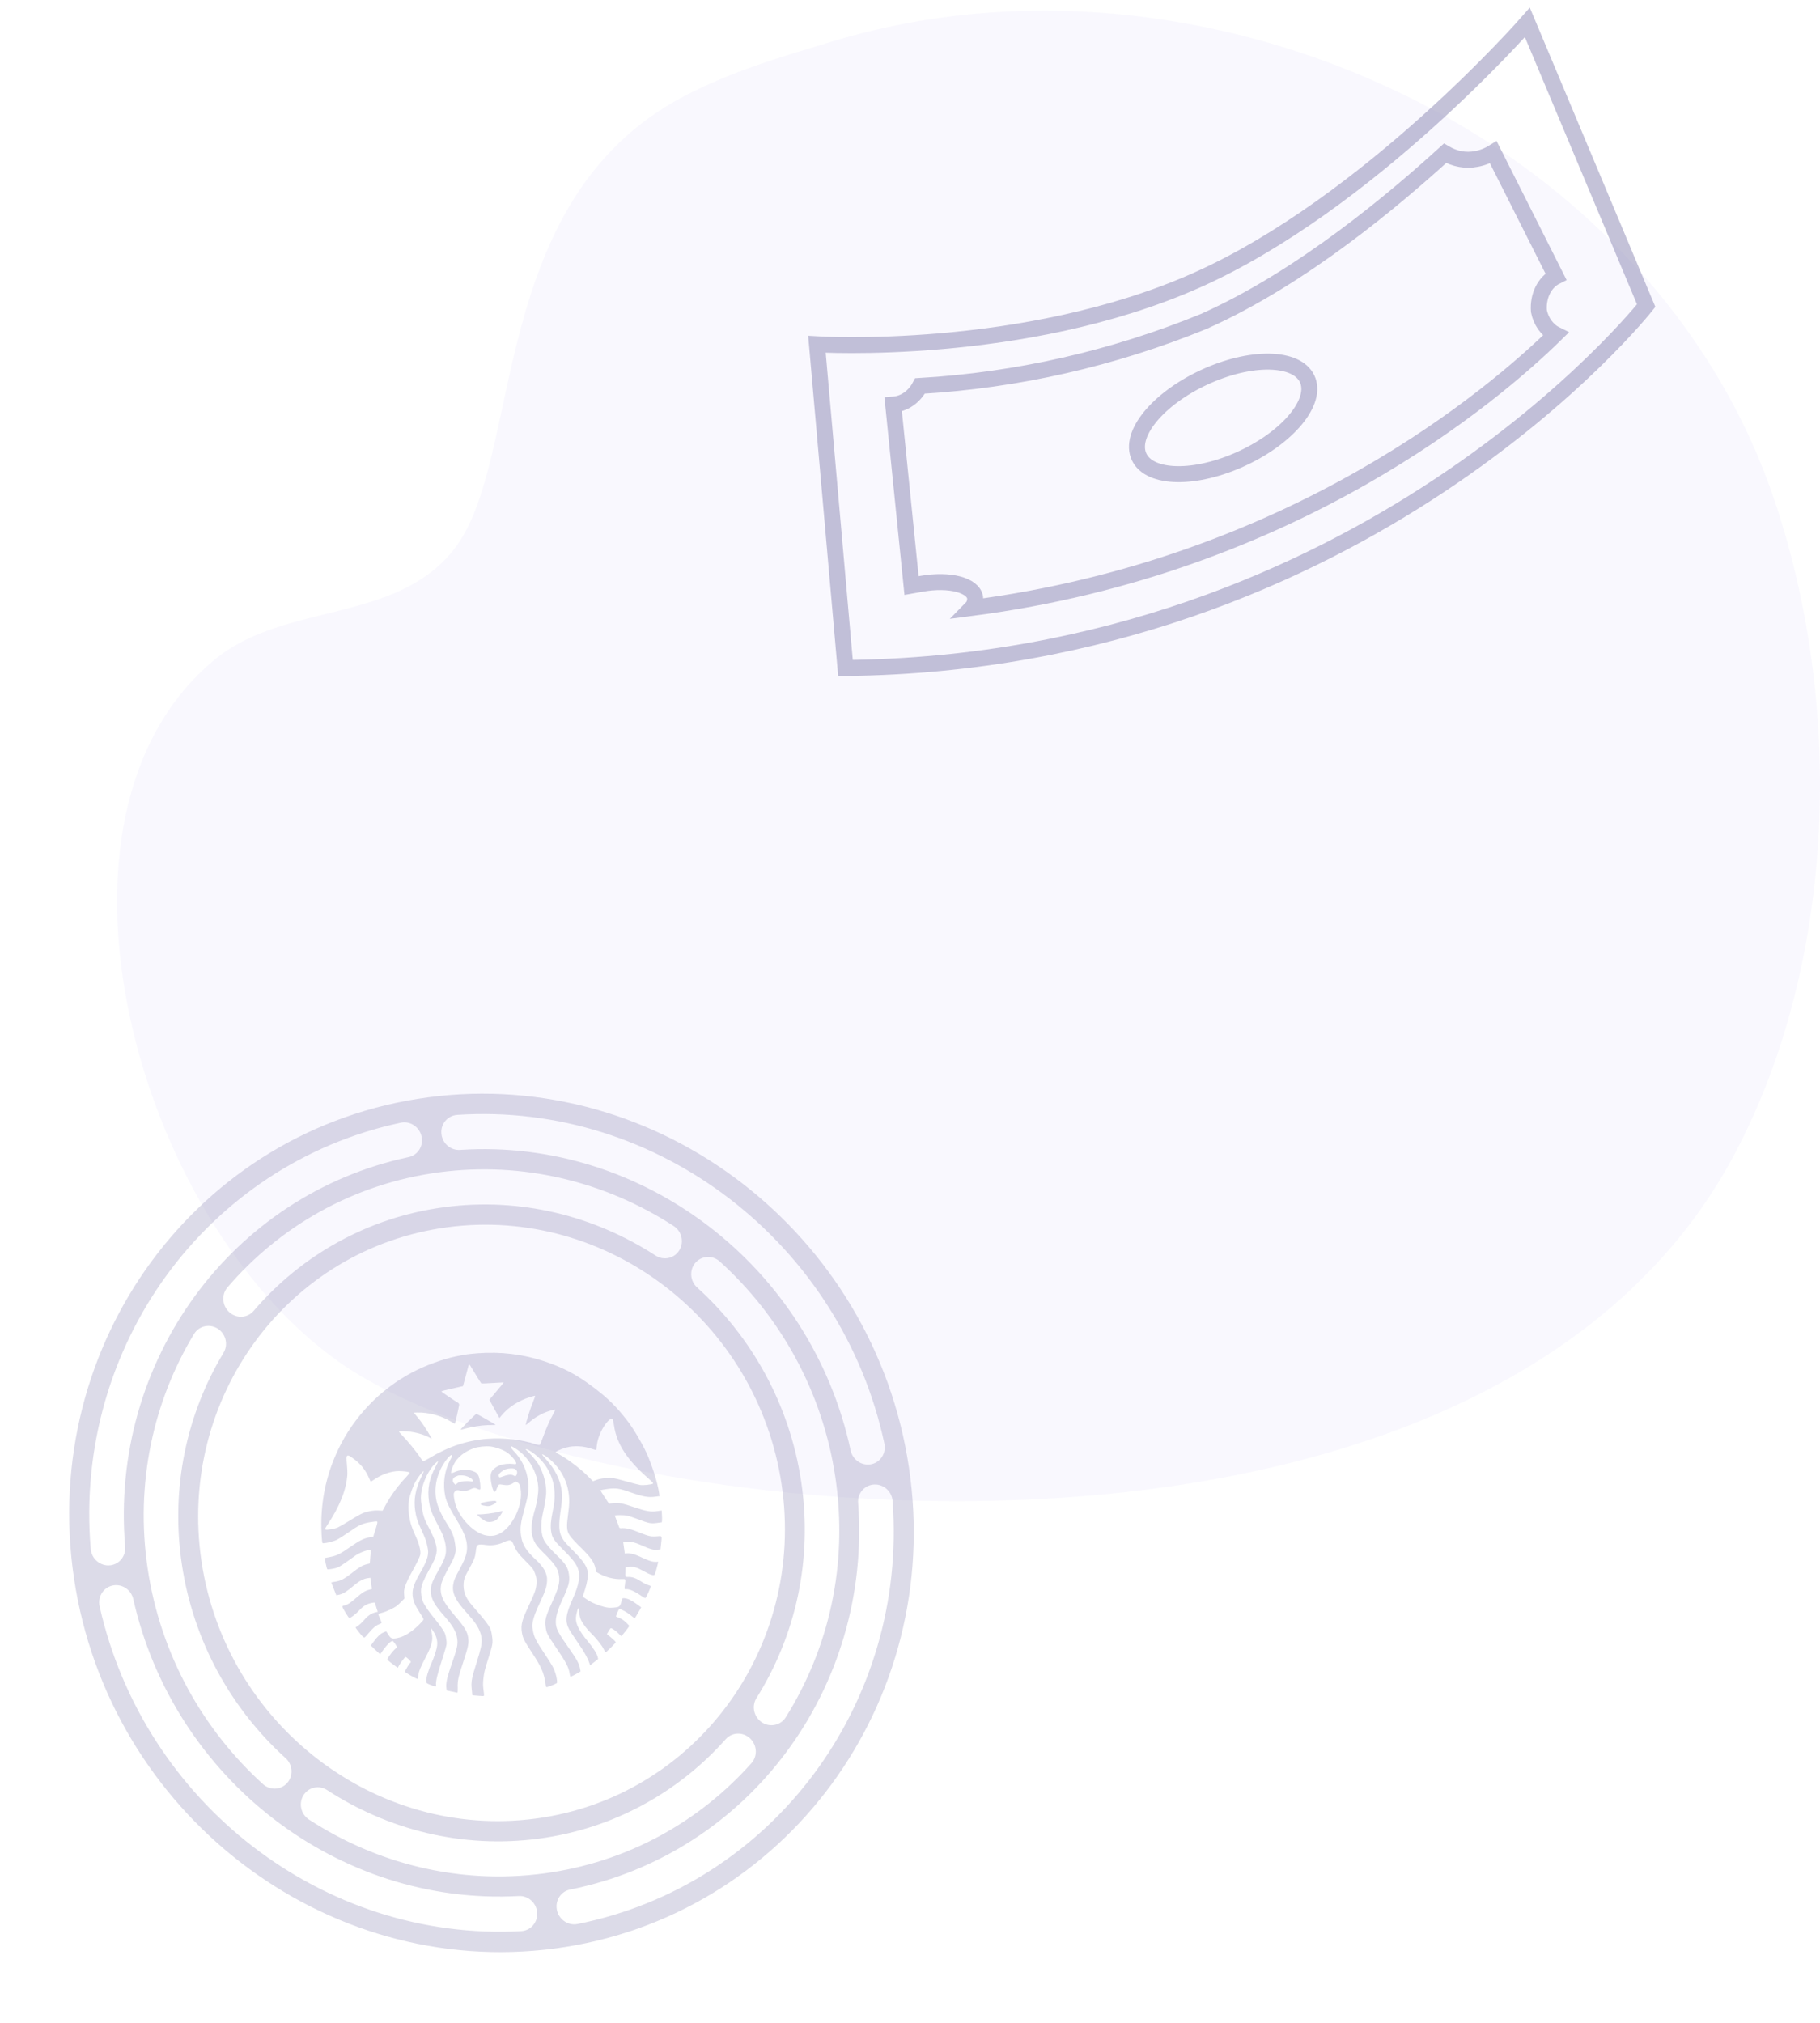 <svg width="171" height="190" viewBox="0 0 171 190" fill="none" xmlns="http://www.w3.org/2000/svg">
<path opacity="0.03" d="M163.011 108.332C172.592 90.211 173.247 66.065 166.624 46.708C160.929 30.043 148.253 17.326 133.615 9.759C116.63 0.979 96.387 -1.634 78.148 3.908C73.356 5.365 68.686 6.701 64.165 9.097C45.635 18.915 49.221 43.108 42.711 51.525C37.239 58.606 26.782 56.519 20.186 61.945C2.409 76.595 12.7 114.329 31.781 127.872C53.997 143.642 139.283 153.204 163.011 108.332Z" fill="#3E1BDB"/>
<g opacity="0.5">
<path d="M143.506 2.107L154.67 28.707C154.67 28.707 128.227 62.229 79.438 62.746L76.757 32.341C76.757 32.341 96.135 33.541 112.358 26.354C128.582 19.168 143.506 2.107 143.506 2.107Z" stroke="#8A86B2" stroke-width="1.5" stroke-miterlimit="10"/>
<path d="M144.589 29.226C144.534 28.533 144.658 27.85 144.944 27.269C145.229 26.688 145.663 26.236 146.187 25.974L140.31 14.307C139.808 14.621 139.261 14.832 138.691 14.932C137.714 15.124 136.691 14.937 135.769 14.398C131.149 18.602 122.397 26.053 113.089 30.196C104.559 33.676 95.592 35.713 86.44 36.251C86.172 36.76 85.805 37.182 85.369 37.486C84.933 37.789 84.437 37.966 83.921 38.002L85.645 55.001C85.957 54.946 86.282 54.889 86.607 54.831C89.207 54.373 91.413 54.952 91.617 56.111C91.634 56.3 91.613 56.487 91.558 56.66C91.502 56.832 91.413 56.984 91.296 57.103C121.657 53.17 140.53 36.914 146.152 31.403C145.769 31.212 145.425 30.912 145.152 30.532C144.879 30.152 144.686 29.703 144.589 29.226V29.226ZM116.326 43.232C111.921 45.154 107.725 44.926 106.948 42.722C106.171 40.519 109.109 37.193 113.515 35.27C117.92 33.347 122.116 33.576 122.893 35.779C123.67 37.982 120.732 41.309 116.326 43.232Z" stroke="#8A86B2" stroke-width="1.5" stroke-miterlimit="10"/>
</g>
<g opacity="0.3">
<path d="M40.224 103.069C18.598 105.937 3.67 126.2 6.953 148.246C10.235 170.286 30.505 185.887 52.131 183.019C73.757 180.151 88.684 159.881 85.402 137.841C82.119 115.795 61.857 100.199 40.224 103.069ZM42.955 104.719C61.803 103.47 79.045 116.735 83.092 135.59C83.294 136.525 82.674 137.428 81.748 137.55C80.903 137.662 80.107 137.088 79.924 136.241C76.23 118.993 60.459 106.86 43.219 108.012C42.371 108.066 41.612 107.443 41.484 106.581C41.337 105.639 42.015 104.786 42.955 104.719ZM18.932 146.657C16.651 131.344 27.022 117.263 42.048 115.27C57.074 113.277 71.155 124.115 73.436 139.429C75.716 154.742 65.346 168.823 50.32 170.816C35.288 172.81 21.212 161.971 18.932 146.657ZM27.078 167.354C26.513 168.121 25.414 168.222 24.701 167.573C19.072 162.467 15.081 155.432 13.875 147.335C12.684 139.338 14.404 131.629 18.224 125.302C18.719 124.486 19.809 124.29 20.576 124.881C21.251 125.4 21.436 126.344 21.002 127.062C17.561 132.762 16.011 139.711 17.083 146.915C18.17 154.214 21.768 160.551 26.843 165.148C27.468 165.712 27.574 166.673 27.078 167.354ZM71.077 159.492C74.713 153.708 76.382 146.583 75.28 139.184C74.192 131.879 70.586 125.53 65.498 120.929C64.864 120.353 64.759 119.392 65.255 118.711C65.82 117.944 66.919 117.843 67.632 118.492C73.274 123.603 77.28 130.649 78.487 138.758C79.71 146.968 77.862 154.874 73.825 161.301C73.322 162.105 72.241 162.287 71.481 161.702C70.805 161.17 70.624 160.213 71.077 159.492ZM63.298 115.156C64.105 115.678 64.315 116.791 63.749 117.552C63.252 118.227 62.315 118.396 61.598 117.933C55.868 114.219 48.916 112.436 41.761 113.385C34.501 114.348 28.264 117.957 23.832 123.128C23.28 123.772 22.324 123.86 21.642 123.335C20.882 122.75 20.754 121.639 21.371 120.923C26.29 115.18 33.211 111.179 41.273 110.109C49.219 109.062 56.942 111.038 63.298 115.156ZM37.655 105.454C38.575 105.255 39.489 105.903 39.632 106.859C39.758 107.708 39.222 108.503 38.4 108.683C21.712 112.229 10.293 127.886 11.759 145.288C11.83 146.151 11.233 146.909 10.388 147.021C9.456 147.145 8.602 146.438 8.524 145.487C6.922 126.454 19.414 109.342 37.655 105.454ZM48.969 181.387C30.419 182.399 13.523 169.382 9.359 150.883C9.149 149.942 9.762 149.028 10.699 148.903C11.538 148.792 12.332 149.353 12.521 150.194C16.331 167.119 31.784 179.019 48.742 178.09C49.584 178.042 50.332 178.668 50.459 179.523C50.595 180.479 49.912 181.339 48.969 181.387ZM29.035 170.908C28.228 170.387 28.019 169.28 28.584 168.513C29.081 167.838 30.018 167.669 30.736 168.138C36.468 171.865 43.433 173.653 50.601 172.702C57.669 171.765 63.768 168.321 68.181 163.364C68.736 162.739 69.674 162.659 70.349 163.179C71.116 163.769 71.24 164.894 70.603 165.607C65.711 171.108 58.94 174.93 51.094 175.97C43.124 177.027 35.394 175.046 29.035 170.908ZM54.266 180.716C53.35 180.902 52.448 180.252 52.308 179.309C52.18 178.448 52.728 177.651 53.558 177.483C70.344 174.129 81.914 158.555 80.625 141.161C80.561 140.304 81.16 139.558 81.999 139.447C82.937 139.322 83.798 140.035 83.866 141C85.27 160.02 72.62 177.038 54.266 180.716Z" fill="#8A86B2"/>
<path fill-rule="evenodd" clip-rule="evenodd" d="M42.834 127.402C41.597 127.658 40.004 128.238 38.776 128.88C35.733 130.47 33.241 133.066 31.754 136.194C30.768 138.27 30.253 140.444 30.191 142.79C30.171 143.583 30.234 144.856 30.298 144.934C30.364 145.013 31.261 144.815 31.624 144.64C31.801 144.556 32.278 144.256 32.683 143.974C33.736 143.241 34.012 143.109 34.75 142.98C35.098 142.919 35.381 142.891 35.425 142.913C35.489 142.945 35.465 143.068 35.283 143.651L35.065 144.35L34.749 144.396C34.229 144.472 33.782 144.691 32.924 145.291C31.96 145.964 31.65 146.118 30.997 146.247L30.501 146.344L30.603 146.846C30.659 147.122 30.72 147.366 30.738 147.388C30.793 147.454 31.498 147.332 31.768 147.21C31.906 147.148 32.289 146.901 32.62 146.662C32.95 146.423 33.32 146.16 33.441 146.077C33.73 145.879 34.295 145.648 34.593 145.606C34.869 145.567 34.85 145.492 34.782 146.352L34.742 146.857L34.444 146.928C34.06 147.019 33.751 147.204 33.036 147.766C32.351 148.304 31.983 148.494 31.484 148.564C31.288 148.591 31.13 148.624 31.131 148.636C31.136 148.668 31.436 149.449 31.527 149.664L31.603 149.846L31.904 149.774C32.261 149.689 32.584 149.486 33.233 148.936C33.742 148.505 34.144 148.289 34.537 148.233L34.797 148.197L34.871 148.723L34.945 149.25L34.684 149.319C34.3 149.42 34.035 149.584 33.506 150.049C32.944 150.543 32.686 150.712 32.366 150.797C32.088 150.87 32.08 150.823 32.484 151.506C32.63 151.754 32.779 151.964 32.815 151.972C32.92 151.997 33.412 151.629 33.721 151.295C34.128 150.856 34.419 150.671 34.857 150.575C35.147 150.512 35.22 150.509 35.229 150.563C35.235 150.6 35.296 150.801 35.364 151.009C35.433 151.217 35.489 151.389 35.49 151.393C35.491 151.396 35.38 151.424 35.242 151.455C34.89 151.535 34.546 151.774 34.204 152.177C34.042 152.368 33.798 152.597 33.663 152.688C33.527 152.778 33.41 152.858 33.403 152.867C33.386 152.886 33.987 153.645 34.097 153.744C34.143 153.786 34.207 153.815 34.241 153.811C34.274 153.806 34.435 153.64 34.597 153.441C34.983 152.969 35.298 152.693 35.584 152.577C35.712 152.525 35.83 152.468 35.846 152.451C35.863 152.433 35.798 152.244 35.702 152.03C35.606 151.815 35.535 151.623 35.545 151.602C35.554 151.581 35.706 151.529 35.883 151.487C36.265 151.397 36.998 151.054 37.276 150.836C37.386 150.75 37.594 150.56 37.739 150.413L38.002 150.145L37.971 149.766C37.944 149.443 37.961 149.321 38.086 148.941C38.166 148.696 38.393 148.207 38.591 147.854C39.168 146.821 39.467 146.203 39.494 145.983C39.538 145.638 39.373 144.981 39.093 144.381C38.702 143.542 38.532 143.016 38.439 142.361C38.351 141.729 38.349 141.367 38.434 140.865C38.518 140.369 38.812 139.556 39.063 139.126C39.309 138.706 39.768 138.12 39.8 138.185C39.812 138.208 39.697 138.489 39.547 138.809C39.028 139.91 38.863 140.839 39.005 141.851C39.096 142.496 39.213 142.873 39.54 143.576C39.932 144.42 40.06 144.767 40.155 145.25C40.236 145.66 40.243 145.792 40.197 146.087C40.141 146.452 39.885 147.046 39.51 147.683C38.915 148.692 38.718 149.262 38.767 149.838C38.812 150.375 38.972 150.764 39.432 151.459C39.641 151.774 39.804 152.068 39.794 152.111C39.762 152.25 39.106 152.898 38.702 153.19C38.149 153.59 37.782 153.768 37.322 153.86C36.828 153.96 36.725 153.918 36.475 153.518C36.374 153.357 36.286 153.227 36.278 153.228C36.271 153.23 36.155 153.277 36.022 153.334C35.736 153.455 35.468 153.709 35.106 154.201L34.843 154.559L35.145 154.854C35.312 155.016 35.509 155.199 35.583 155.261L35.718 155.374L36.074 154.886C36.388 154.455 36.703 154.161 36.882 154.133C36.955 154.121 37.362 154.721 37.302 154.751C37.079 154.863 36.517 155.543 36.408 155.835C36.383 155.9 36.487 156 36.874 156.288L37.371 156.657L37.472 156.47C37.636 156.167 38.03 155.651 38.105 155.64C38.178 155.63 38.593 156.013 38.605 156.101C38.609 156.129 38.583 156.167 38.548 156.187C38.47 156.231 38.038 156.95 38.048 157.021C38.059 157.1 39.209 157.751 39.243 157.697C39.249 157.686 39.278 157.518 39.307 157.322C39.365 156.941 39.491 156.636 39.991 155.672C40.585 154.526 40.7 154.057 40.561 153.358C40.515 153.125 40.486 152.933 40.498 152.931C40.509 152.93 40.616 153.079 40.736 153.262C41.011 153.681 41.12 154.108 41.07 154.566C41.031 154.92 40.8 155.644 40.554 156.185C40.228 156.902 40.005 157.682 40.046 157.962C40.064 158.09 40.107 158.124 40.412 158.245C40.602 158.321 40.81 158.389 40.873 158.396C40.976 158.407 40.987 158.392 40.967 158.253C40.926 157.96 41.115 157.169 41.524 155.926C41.749 155.242 41.943 154.574 41.956 154.443C41.969 154.31 41.944 154.023 41.9 153.795C41.827 153.415 41.797 153.351 41.474 152.88C41.284 152.601 40.99 152.215 40.821 152.021C40.383 151.518 39.842 150.723 39.725 150.41C39.599 150.073 39.531 149.6 39.563 149.279C39.602 148.878 39.81 148.37 40.299 147.484C40.822 146.537 40.924 146.307 41.001 145.906C41.114 145.314 40.905 144.631 40.221 143.36C39.873 142.712 39.738 142.294 39.624 141.514C39.516 140.774 39.517 140.537 39.628 139.931C39.779 139.116 40.307 138.049 40.812 137.542C41.221 137.131 41.249 137.165 40.954 137.708C40.324 138.864 40.136 139.838 40.308 141.047C40.394 141.653 40.541 142.078 40.908 142.791C41.059 143.082 41.283 143.518 41.407 143.759C41.84 144.605 42.005 145.499 41.839 146.117C41.736 146.505 41.583 146.828 41.133 147.612C40.549 148.629 40.41 149.084 40.495 149.694C40.581 150.307 40.886 150.82 41.737 151.783C42.517 152.665 42.865 153.261 42.949 153.86C43.04 154.506 42.991 154.719 42.292 156.732C42.006 157.555 41.886 158.161 41.937 158.522L41.974 158.778L42.441 158.882C42.699 158.939 42.933 158.99 42.962 158.995C42.994 159.002 43.01 158.817 43.002 158.524C42.985 157.84 43.048 157.548 43.532 156.088C43.987 154.718 44.063 154.337 43.988 153.825C43.902 153.235 43.654 152.828 42.712 151.736C41.568 150.408 41.28 149.736 41.457 148.811C41.517 148.496 41.833 147.819 42.333 146.934C42.543 146.562 42.688 146.231 42.749 145.985C42.837 145.633 42.838 145.568 42.755 145.003C42.652 144.295 42.493 143.904 41.98 143.095C41.313 142.044 40.99 141.225 40.931 140.439C40.869 139.602 41.001 138.871 41.358 138.082C41.66 137.413 42.286 136.598 42.445 136.668C42.511 136.698 42.473 136.81 42.256 137.215C41.756 138.149 41.593 139.411 41.829 140.52C41.958 141.128 42.19 141.594 43.188 143.242C43.498 143.753 43.791 144.496 43.849 144.918C43.957 145.694 43.814 146.234 43.212 147.333C42.744 148.187 42.638 148.445 42.573 148.88C42.471 149.574 42.763 150.239 43.586 151.183C43.8 151.427 44.112 151.786 44.28 151.98C44.891 152.682 45.218 153.353 45.253 153.975C45.279 154.444 45.186 154.869 44.771 156.186C44.303 157.669 44.251 157.959 44.323 158.672L44.379 159.233L44.869 159.275C45.139 159.297 45.392 159.311 45.432 159.306C45.492 159.297 45.492 159.201 45.432 158.75C45.376 158.331 45.373 158.086 45.416 157.698C45.486 157.064 45.525 156.904 45.887 155.757C46.303 154.441 46.322 154.325 46.233 153.682C46.179 153.294 46.127 153.085 46.039 152.914C45.884 152.611 45.444 152.042 44.767 151.27C44.111 150.522 43.972 150.337 43.781 149.952C43.502 149.391 43.476 148.583 43.72 148.037C43.767 147.931 43.96 147.568 44.148 147.229C44.548 146.509 44.647 146.244 44.702 145.739C44.779 145.03 44.812 145.01 45.743 145.126C46.253 145.189 46.846 145.089 47.324 144.859C47.704 144.676 47.938 144.64 48.064 144.747C48.117 144.791 48.228 144.991 48.309 145.19C48.515 145.692 48.684 145.92 49.367 146.61C50.047 147.298 50.091 147.354 50.25 147.74C50.397 148.095 50.441 148.404 50.403 148.817C50.361 149.285 50.224 149.676 49.756 150.658C49.045 152.155 48.926 152.583 49.028 153.289C49.106 153.836 49.244 154.117 49.983 155.231C50.827 156.503 51.107 157.13 51.234 158.033C51.286 158.4 51.311 158.479 51.37 158.471C51.542 158.447 52.304 158.132 52.33 158.074C52.37 157.984 52.3 157.529 52.19 157.173C52.045 156.702 51.868 156.383 51.199 155.381C50.362 154.13 50.193 153.8 50.077 153.191C50 152.784 49.995 152.66 50.046 152.386C50.139 151.889 50.308 151.432 50.736 150.516C51.271 149.372 51.389 148.996 51.402 148.396C51.416 147.792 51.075 147.173 50.373 146.527C49.429 145.658 49.071 145.079 48.952 144.232C48.85 143.505 48.917 143.011 49.309 141.61C49.708 140.186 49.75 139.619 49.531 138.633C49.338 137.763 48.922 136.982 48.314 136.344C48.016 136.032 47.935 135.872 48.066 135.854C48.093 135.85 48.287 135.959 48.498 136.096C49.684 136.864 50.523 138.341 50.576 139.752C50.593 140.231 50.465 141.101 50.289 141.695C49.904 142.994 49.843 143.822 50.083 144.492C50.252 144.961 50.466 145.263 51.013 145.8C52.14 146.907 52.428 147.326 52.521 147.997C52.615 148.674 52.485 149.16 51.819 150.621C51.271 151.824 51.181 152.176 51.264 152.802C51.343 153.4 51.399 153.509 52.344 154.899C53.176 156.124 53.441 156.636 53.515 157.159C53.539 157.328 53.578 157.475 53.603 157.486C53.628 157.497 53.851 157.391 54.098 157.252L54.547 156.997L54.495 156.715C54.417 156.29 54.192 155.861 53.616 155.042C52.505 153.46 52.309 153.112 52.235 152.591C52.162 152.07 52.344 151.32 52.761 150.425C53.446 148.955 53.549 148.58 53.458 147.897C53.367 147.214 53.135 146.856 52.225 145.995C51.747 145.543 51.302 145.015 51.124 144.691C50.828 144.15 50.776 143.148 50.996 142.186C51.175 141.398 51.296 140.669 51.315 140.255C51.36 139.258 50.95 137.947 50.361 137.201C50.101 136.873 49.727 136.46 49.542 136.296C49.453 136.218 49.389 136.142 49.399 136.127C49.448 136.062 49.8 136.25 50.189 136.549C51.352 137.443 52.036 138.74 52.106 140.184C52.134 140.761 52.089 141.208 51.925 141.984C51.759 142.775 51.713 143.334 51.777 143.796C51.865 144.435 52.017 144.666 52.971 145.618C53.692 146.337 54.04 146.764 54.222 147.15C54.569 147.89 54.454 148.739 53.812 150.171C53.14 151.668 53.069 152.291 53.484 153.059C53.566 153.21 53.928 153.76 54.287 154.28C54.893 155.157 55.207 155.715 55.378 156.217L55.446 156.419L55.822 156.123L56.197 155.828L56.159 155.642C56.098 155.343 55.729 154.764 55.19 154.119C54.416 153.194 54.082 152.523 54.108 151.951C54.12 151.713 54.287 151.043 54.337 151.036C54.348 151.034 54.386 151.246 54.423 151.506C54.473 151.863 54.523 152.042 54.628 152.241C54.789 152.547 55.195 153.078 55.455 153.325C55.947 153.793 56.523 154.503 56.698 154.856C56.858 155.179 56.89 155.218 56.959 155.167C57.023 155.119 57.565 154.588 57.82 154.322C57.871 154.268 57.86 154.236 57.743 154.11C57.668 154.029 57.474 153.856 57.313 153.726L57.02 153.491L57.182 153.213C57.271 153.061 57.36 152.934 57.38 152.931C57.48 152.917 57.868 153.181 58.094 153.416C58.233 153.561 58.359 153.679 58.373 153.678C58.419 153.677 59.127 152.778 59.121 152.73C59.109 152.648 58.666 152.23 58.457 152.104C58.346 152.038 58.175 151.955 58.075 151.92C57.976 151.886 57.888 151.853 57.879 151.847C57.841 151.823 58.128 151.146 58.178 151.139C58.327 151.119 58.848 151.394 59.22 151.689L59.633 152.016L59.774 151.792C59.851 151.668 59.987 151.433 60.078 151.27L60.242 150.972L59.767 150.627C59.307 150.293 58.956 150.135 58.627 150.114C58.478 150.104 58.472 150.112 58.384 150.444C58.262 150.903 58.192 150.957 57.664 151.001C57.194 151.041 56.928 151.001 56.338 150.803C55.82 150.629 55.407 150.427 55.044 150.171L54.751 149.964L54.959 149.317C55.178 148.635 55.272 148.029 55.219 147.647C55.139 147.077 54.77 146.564 53.626 145.427C52.481 144.29 52.382 143.871 52.716 141.587C52.826 140.838 52.837 140.475 52.765 139.963C52.624 138.96 52.158 138.027 51.336 137.103C51.105 136.844 50.924 136.621 50.934 136.608C50.971 136.559 51.383 136.82 51.68 137.081C53.061 138.293 53.668 139.92 53.432 141.772C53.287 142.904 53.267 143.123 53.279 143.432C53.303 144.028 53.467 144.269 54.623 145.407C55.485 146.255 55.818 146.729 55.937 147.276L56.019 147.648L56.343 147.826C56.956 148.164 57.747 148.351 58.43 148.32C58.792 148.303 58.785 148.291 58.718 148.814C58.658 149.273 58.662 149.291 58.818 149.27C59.111 149.23 59.633 149.46 60.279 149.913C60.434 150.022 60.594 150.107 60.635 150.101C60.699 150.092 61.159 149.086 61.145 148.986C61.142 148.966 61.019 148.913 60.87 148.867C60.722 148.821 60.431 148.671 60.223 148.533C59.776 148.237 59.393 148.103 59.031 148.116C58.73 148.127 58.738 148.143 58.756 147.573L58.767 147.225L59.103 147.181C59.53 147.125 59.825 147.211 60.507 147.591C61.106 147.924 61.418 148.019 61.51 147.895C61.543 147.851 61.634 147.562 61.711 147.254L61.851 146.693L61.693 146.701C61.301 146.72 61.022 146.63 59.986 146.15C59.579 145.961 59.126 145.865 58.838 145.906L58.704 145.924L58.629 145.391L58.554 144.858L58.831 144.82C59.219 144.767 59.675 144.874 60.338 145.174C61.097 145.517 61.408 145.601 61.766 145.56L62.056 145.527L62.114 145C62.201 144.214 62.226 144.26 61.725 144.302C61.205 144.346 60.946 144.296 60.273 144.023C59.237 143.603 58.868 143.511 58.346 143.54C58.215 143.548 58.194 143.528 58.131 143.336C58.093 143.219 57.995 142.96 57.914 142.76C57.833 142.56 57.765 142.383 57.762 142.366C57.753 142.298 58.562 142.292 58.89 142.358C59.084 142.397 59.54 142.543 59.903 142.683C60.957 143.088 61.143 143.126 61.704 143.052L62.182 142.989L62.2 142.842C62.21 142.76 62.208 142.511 62.194 142.286L62.17 141.879L61.762 141.936C61.13 142.025 60.708 141.952 59.536 141.554C58.444 141.182 58.092 141.12 57.518 141.199L57.222 141.24L56.811 140.623C56.584 140.284 56.41 139.991 56.424 139.973C56.438 139.955 56.734 139.901 57.082 139.854C57.854 139.749 58.191 139.797 59.2 140.154C60.411 140.582 60.913 140.672 61.584 140.577L61.966 140.524L61.922 140.214C61.792 139.283 61.239 137.539 60.721 136.423C60.286 135.485 59.497 134.164 58.952 133.459C57.922 132.128 57.151 131.364 55.804 130.341C54.222 129.139 52.936 128.455 51.138 127.859C49.14 127.197 47.037 126.943 44.903 127.106C44.042 127.172 43.742 127.215 42.834 127.402ZM44.276 128.417C44.548 128.885 45.181 129.907 45.219 129.938C45.239 129.954 45.714 129.938 46.274 129.902C46.833 129.867 47.299 129.843 47.309 129.85C47.33 129.866 47.028 130.241 46.432 130.938C46.184 131.228 45.982 131.474 45.983 131.485C45.985 131.495 46.197 131.884 46.456 132.349L46.925 133.193L47.145 132.925C47.747 132.191 48.714 131.567 49.762 131.236C50.027 131.153 50.259 131.096 50.276 131.109C50.294 131.123 50.222 131.34 50.115 131.593C49.834 132.256 49.382 133.686 49.404 133.841C49.407 133.86 49.561 133.739 49.746 133.573C50.068 133.284 50.548 132.976 51.043 132.741C51.341 132.6 52.106 132.369 52.155 132.405C52.177 132.421 52.106 132.59 51.997 132.782C51.676 133.35 51.302 134.192 51.031 134.959C50.892 135.355 50.747 135.696 50.71 135.716C50.673 135.737 50.518 135.713 50.366 135.663C49.025 135.219 47.307 135.026 45.772 135.146C43.886 135.293 42.114 135.882 40.369 136.94C40.08 137.115 39.81 137.251 39.769 137.241C39.727 137.231 39.626 137.117 39.543 136.988C39.158 136.385 38.315 135.354 37.641 134.663C37.542 134.562 37.471 134.466 37.482 134.452C37.493 134.437 37.71 134.429 37.965 134.435C38.766 134.452 39.689 134.676 40.303 135.001L40.567 135.141L40.407 134.848C40.169 134.413 39.579 133.523 39.387 133.308C39.294 133.204 39.143 133.021 39.05 132.901L38.881 132.683L39.193 132.674C40.233 132.644 41.458 132.969 42.335 133.508C42.55 133.641 42.734 133.74 42.742 133.729C42.773 133.687 43.13 132.089 43.138 131.959C43.144 131.847 43.111 131.803 42.94 131.7C42.589 131.489 41.491 130.745 41.469 130.703C41.458 130.682 41.584 130.633 41.748 130.595C41.913 130.556 42.375 130.451 42.774 130.36L43.501 130.194L43.752 129.269C43.889 128.76 44.011 128.304 44.023 128.255C44.056 128.104 44.118 128.143 44.276 128.417ZM44.002 133.503C43.607 133.902 43.286 134.247 43.288 134.271C43.29 134.294 43.356 134.291 43.435 134.263C43.514 134.235 43.878 134.144 44.244 134.061C44.88 133.916 45.719 133.833 46.385 133.85C46.517 133.853 46.565 133.84 46.538 133.807C46.504 133.766 44.914 132.859 44.77 132.799C44.742 132.787 44.396 133.104 44.002 133.503ZM33.351 137.115C33.94 137.57 34.352 138.102 34.668 138.82C34.754 139.014 34.827 139.178 34.831 139.184C34.834 139.189 34.956 139.109 35.102 139.005C35.806 138.5 36.752 138.169 37.479 138.173C37.962 138.176 38.459 138.246 38.494 138.317C38.507 138.344 38.34 138.553 38.122 138.781C37.406 139.531 36.748 140.429 36.25 141.338C36.087 141.637 35.95 141.887 35.947 141.894C35.944 141.9 35.776 141.894 35.573 141.879C35.068 141.843 34.369 141.982 33.907 142.211C33.717 142.305 33.218 142.597 32.796 142.86C32.375 143.124 31.905 143.396 31.753 143.466C31.438 143.611 30.67 143.737 30.568 143.66C30.522 143.625 30.56 143.532 30.717 143.298C31.904 141.522 32.528 139.974 32.633 138.542C32.647 138.35 32.628 137.885 32.591 137.51C32.495 136.543 32.564 136.508 33.351 137.115ZM57.554 133.297C57.585 133.327 57.648 133.603 57.693 133.911C57.945 135.63 58.922 137.129 60.923 138.869C61.243 139.147 61.389 139.304 61.361 139.341C61.292 139.433 60.459 139.528 60.147 139.479C59.992 139.456 59.423 139.309 58.882 139.154C58.341 138.999 57.772 138.855 57.617 138.834C57.17 138.776 56.423 138.856 56.048 139.002C55.874 139.07 55.725 139.127 55.717 139.128C55.709 139.129 55.486 138.91 55.223 138.642C54.645 138.052 53.51 137.172 52.779 136.747C52.486 136.576 52.235 136.43 52.223 136.423C52.129 136.368 52.721 136.09 53.202 135.962C53.963 135.762 54.807 135.81 55.669 136.103C55.919 136.188 56.022 136.203 56.03 136.157C56.036 136.122 56.055 135.957 56.071 135.792C56.148 135.025 56.595 134.041 57.12 133.486C57.334 133.259 57.458 133.205 57.554 133.297ZM46.072 135.864C46.54 135.916 47.267 136.172 47.614 136.407C47.953 136.637 48.294 136.998 48.442 137.285C48.564 137.522 48.519 137.556 48.146 137.502C47.853 137.459 47.312 137.511 47.016 137.61C46.723 137.708 46.391 137.939 46.245 138.145C46.077 138.383 46.054 138.758 46.172 139.358C46.329 140.154 46.5 140.33 46.658 139.859C46.701 139.731 46.773 139.577 46.818 139.517C46.892 139.418 46.919 139.411 47.113 139.44C47.59 139.511 47.685 139.513 47.888 139.456C48.005 139.424 48.167 139.346 48.247 139.283C48.442 139.131 48.487 139.13 48.67 139.276C48.806 139.384 48.837 139.448 48.9 139.755C49.216 141.289 48.129 143.556 46.809 144.117C45.968 144.474 44.972 144.172 44.067 143.286C43.28 142.516 42.802 141.655 42.673 140.78C42.617 140.395 42.618 140.292 42.68 140.178C42.788 139.979 42.951 139.927 43.216 140.007C43.495 140.092 43.897 140.044 44.188 139.893C44.489 139.736 44.629 139.726 44.865 139.846C45.011 139.92 45.081 139.932 45.113 139.889C45.18 139.799 45.099 139.005 44.991 138.703C44.88 138.391 44.727 138.262 44.32 138.141C43.792 137.983 43.202 138.039 42.636 138.3C42.529 138.35 42.425 138.377 42.404 138.362C42.342 138.314 42.432 137.975 42.607 137.604C42.937 136.902 43.622 136.342 44.537 136.024C44.931 135.888 45.63 135.815 46.072 135.864ZM43.454 138.579C43.782 138.595 44.248 138.79 44.37 138.962C44.496 139.139 44.432 139.193 44.165 139.136C44.03 139.108 43.771 139.11 43.529 139.141C43.181 139.186 43.095 139.214 42.959 139.329L42.798 139.464L42.679 139.349C42.451 139.128 42.517 138.801 42.814 138.69C42.885 138.663 42.964 138.631 42.989 138.618C43.075 138.576 43.188 138.566 43.454 138.579ZM48.355 137.968C48.542 138.057 48.622 138.214 48.575 138.398C48.512 138.646 48.442 138.694 48.281 138.599C48.034 138.454 47.709 138.493 47.045 138.745C46.948 138.783 46.913 138.772 46.877 138.697C46.852 138.644 46.848 138.554 46.869 138.497C46.921 138.355 47.249 138.101 47.496 138.011C47.759 137.916 48.199 137.894 48.355 137.968ZM45.262 141.178C45.11 141.288 45.145 141.349 45.393 141.403C45.887 141.512 46.018 141.495 46.423 141.272C46.645 141.149 46.699 141.026 46.548 140.983C46.38 140.936 45.39 141.086 45.262 141.178ZM44.853 142.285C44.866 142.379 45.479 142.842 45.688 142.915C45.949 143.007 46.371 142.944 46.619 142.777C46.821 142.64 47.294 141.969 47.213 141.934C47.187 141.922 46.988 141.962 46.771 142.024C46.391 142.131 45.284 142.263 44.981 142.238C44.891 142.23 44.848 142.246 44.853 142.285Z" fill="#8A86B2"/>
</g>
</svg>
